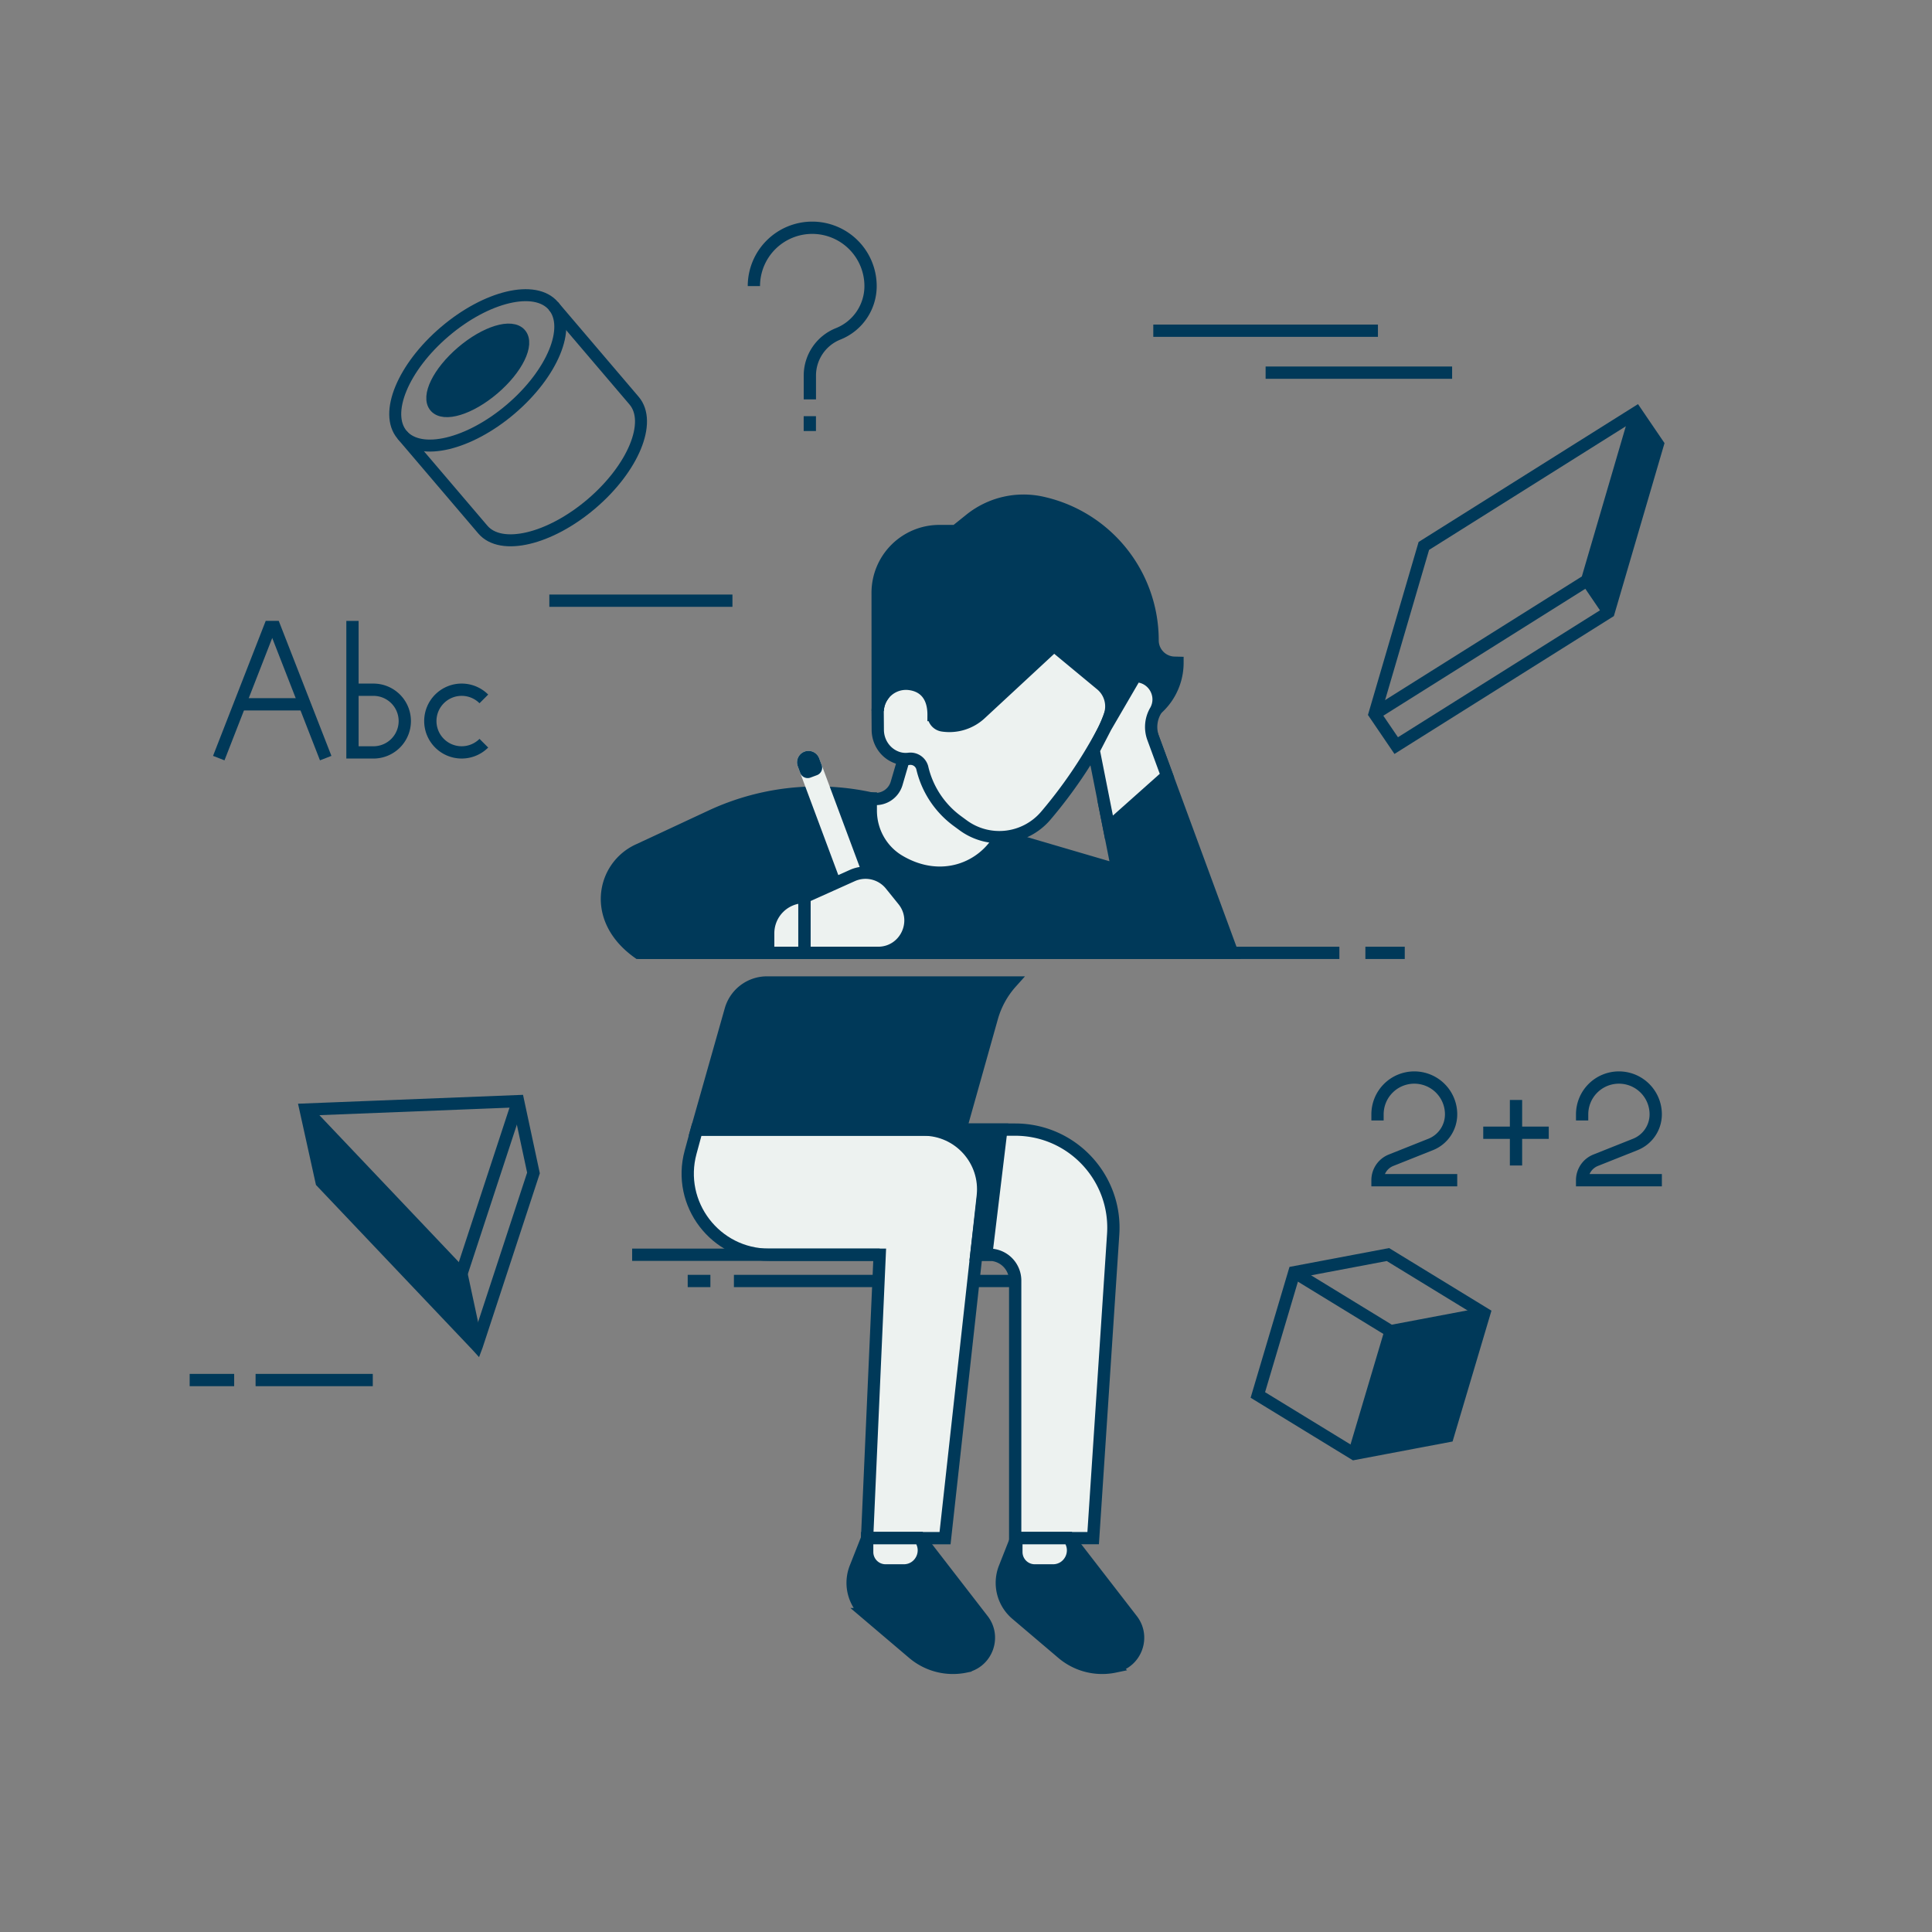 <svg xmlns="http://www.w3.org/2000/svg" data-name="kid studying" viewBox="0 0 3968.5 3968.5"><rect x="0" y="0" width="3968.5" height="3968.5" fill="#808080" stroke="none"/><path fill="#edf2f0" stroke="#003959" stroke-miterlimit="10" stroke-width="25.23" d="M2085.29,2320.32H1927.36v257h104.81a53.13,53.13,0,0,1,53.12,53.13v529h160.16l41.11-624.24C2294.22,2418.91,2201.9,2320.32,2085.29,2320.32Z"/><path fill="#edf2f0" stroke="#003959" stroke-miterlimit="10" stroke-width="25.23" d="M1896.77,2320.32H1431.21l-12.64,46.4c-28.89,106.09,51,210.63,160.94,210.63h227.42l-25.86,582.16h160.15l77.53-703C2026.76,2383.83,1969.87,2320.32,1896.77,2320.32Z"/><path fill="#003959" stroke="#003959" stroke-miterlimit="10" stroke-width="25.23" d="M1875.64,3395.9l-94.53-80.31a84.36,84.36,0,0,1-23.85-95.27l24-60.81H1889l129.68,167.7c27.29,35.29,8.21,87-35.47,96.09h0A126.36,126.36,0,0,1,1875.64,3395.9Z"/><path fill="#edf2f0" stroke="#003959" stroke-miterlimit="10" stroke-width="25.23" d="M1856.47,3225.75H1819a37.74,37.74,0,0,1-37.74-37.73v-28.51H1889C1909.86,3186.53,1890.61,3225.75,1856.47,3225.75Z"/><path fill="#003959" stroke="#003959" stroke-miterlimit="10" stroke-width="25.23" d="M2182.11,3395.9l-94.53-80.31a84.36,84.36,0,0,1-23.85-95.27l24-60.81h107.71l129.68,167.7c27.3,35.29,8.22,87-35.46,96.09h0A126.36,126.36,0,0,1,2182.11,3395.9Z"/><path fill="#edf2f0" stroke="#003959" stroke-miterlimit="10" stroke-width="25.23" d="M2162.93,3225.75h-37.47a37.73,37.73,0,0,1-37.73-37.73v-28.51h107.71C2216.33,3186.53,2197.08,3225.75,2162.93,3225.75Z"/><path fill="#003959" stroke="#003959" stroke-miterlimit="10" stroke-width="25.23" d="M1311.52,1957.25H2531.07L2358,1487.07l-90.95,157.52L2295.29,1787,2136,1740.31l-312.3-91.46a516,516,0,0,0-363,27.48l-150.1,69.94C1237.41,1780.37,1213.76,1888.29,1311.52,1957.25Z"/><path fill="#003959" stroke="#003959" stroke-miterlimit="10" stroke-width="25.23" d="M1500.88,2074.49l-69.67,245.83h541.6l64.67-229.91a182.1,182.1,0,0,1,39.71-72.32h-501.7A77.54,77.54,0,0,0,1500.88,2074.49Z"/><path fill="#edf2f0" stroke="#003959" stroke-miterlimit="10" stroke-width="25.23" d="M1841.7,1609.25,1874.87,1496l150.8,42.42-25.9,88.41a70.58,70.58,0,0,0,47.89,87.58l8.32,2.43c-35.45,67.11-123.1,102.36-208.87,51.61-36.44-21.56-58.43-61.11-58.43-103.44v-25h0A44.67,44.67,0,0,0,1841.7,1609.25Z"/><path fill="#edf2f0" d="M1785.75,1924.9a23.51,23.51,0,0,1-22-15.29l-125.4-336.36a23.5,23.5,0,0,1,44-16.42l125.4,336.36a23.5,23.5,0,0,1-22,31.71Z"/><path fill="#edf2f0" stroke="#003959" stroke-miterlimit="10" stroke-width="25.23" d="M1750.72,1798.43l-98.36,44.21v114.61h151.31c55.78,0,86.68-64.64,51.65-108l-25.74-31.9A66.38,66.38,0,0,0,1750.72,1798.43Z"/><path fill="#edf2f0" stroke="#003959" stroke-miterlimit="10" stroke-width="25.23" d="M1894.55,1577.72a188.54,188.54,0,0,0,71.7,108.58l12.12,8.91a125.43,125.43,0,0,0,170.12-20.13h0A969.83,969.83,0,0,0,2263.73,1506c89-166.42-27.15-368.56-215.72-375.87l-18.07-.7a206,206,0,0,0-215.74,187.52l-5,56.88a180.23,180.23,0,0,0,3.86,55.85,57.69,57.69,0,0,0-10.3,33.4l.28,36.27c.18,23.59,13.74,45.35,35.3,55a53.17,53.17,0,0,0,28.51,4.38,25.06,25.06,0,0,1,27.74,19.07"/><path fill="#003959" stroke="#003959" stroke-miterlimit="10" stroke-width="25.23" d="M2413.42,1361.29a45.9,45.9,0,0,1-45.89-45.89h0A289.54,289.54,0,0,0,2140,1032.47h0a174.88,174.88,0,0,0-146.85,34.33l-29.92,24h-33.65a126.84,126.84,0,0,0-126.83,126.91l.14,242.42a58.09,58.09,0,0,1,64.52-55.27c28.61,3.22,50.45,22.32,50.21,63.93a21.71,21.71,0,0,0,18.65,21.37h0a94,94,0,0,0,77.74-24l151-140,96.68,80.1a58,58,0,0,1,18,63.16h0l.07,0a262.22,262.22,0,0,1-13.75,32.36l62.93-19.19a126.69,126.69,0,0,0,89.72-121.17Z"/><path fill="#edf2f0" stroke="#003959" stroke-miterlimit="10" stroke-width="25.23" d="M1578,1842.64h74.39a0,0,0,0,1,0,0v40.22a74.39,74.39,0,0,1-74.39,74.39h0a0,0,0,0,1,0,0V1842.64A0,0,0,0,1,1578,1842.64Z" transform="rotate(180 1615.165 1899.945)"/><line x1="1128.37" x2="1504.51" y1="1233.86" y2="1233.86" fill="none" stroke="#003959" stroke-miterlimit="10" stroke-width="25.23"/><line x1="2368.96" x2="2830.4" y1="679.3" y2="679.3" fill="none" stroke="#003959" stroke-miterlimit="10" stroke-width="25.23"/><line x1="2599.68" x2="2982.78" y1="765.48" y2="765.48" fill="none" stroke="#003959" stroke-miterlimit="10" stroke-width="25.23"/><line x1="2751.2" x2="1311.52" y1="1957.25" y2="1957.25" fill="none" stroke="#003959" stroke-miterlimit="10" stroke-width="25.23"/><line x1="2885.49" x2="2804.61" y1="1957.25" y2="1957.25" fill="none" stroke="#003959" stroke-miterlimit="10" stroke-width="25.23"/><line x1="1806.93" x2="1298.48" y1="2577.35" y2="2577.35" fill="none" stroke="#003959" stroke-miterlimit="10" stroke-width="25.23"/><path fill="#003959" d="M1678.14,1592.23a16.33,16.33,0,0,0,9.59-21l-5.36-14.4a23.5,23.5,0,0,0-44,16.42l5.37,14.39a16.33,16.33,0,0,0,21,9.6Z"/><path fill="#edf2f0" stroke="#003959" stroke-miterlimit="10" stroke-width="25.23" d="M2271.27,1493.28l60.8-104.4h0c36.73,0,59.68,39.76,41.32,71.56h0a65.65,65.65,0,0,0-4.75,55.49l28.44,77.26-119.16,106.12L2246.54,1541Z"/><line x1="1459.21" x2="1412.62" y1="2631.26" y2="2631.26" fill="none" stroke="#003959" stroke-miterlimit="10" stroke-width="25.23"/><line x1="1806.93" x2="1507.53" y1="2631.26" y2="2631.26" fill="none" stroke="#003959" stroke-miterlimit="10" stroke-width="25.23"/><line x1="2085.29" x2="1999.48" y1="2631.26" y2="2631.26" fill="none" stroke="#003959" stroke-miterlimit="10" stroke-width="25.23"/><ellipse cx="981.38" cy="760.87" fill="none" stroke="#003959" stroke-miterlimit="10" stroke-width="24.61" rx="204.12" ry="104.47" transform="rotate(-40.44 981.273 760.84)"/><ellipse cx="981.38" cy="760.87" fill="#003959" stroke="#003959" stroke-miterlimit="10" stroke-width="24.61" rx="115.09" ry="49.96" transform="rotate(-40.44 981.273 760.84)"/><path fill="none" stroke="#003959" stroke-miterlimit="10" stroke-width="24.61" d="M1136.75,628.48,1302.5,823c37.43,43.91-1.8,138.79-87.6,211.91s-185.7,96.79-223.13,52.88L826,893.27"/><polygon fill="none" stroke="#003959" stroke-miterlimit="10" stroke-width="25.23" points="2867.95 1531.51 3304.26 1257.35 3405.29 912.35 3361.01 847.25 2924.69 1121.41 2823.66 1466.41 2867.95 1531.51"/><polyline fill="none" stroke="#003959" stroke-miterlimit="10" stroke-width="25.23" points="3361.01 847.25 3259.98 1192.26 2823.66 1466.41"/><line x1="3259.98" x2="3304.26" y1="1192.26" y2="1257.35" fill="none" stroke="#003959" stroke-miterlimit="10" stroke-width="25.23"/><polygon fill="#003959" points="3259.98 1192.26 3304.26 1257.35 3405.29 912.35 3361.01 847.25 3259.98 1192.26"/><polygon fill="none" stroke="#003959" stroke-miterlimit="10" stroke-width="25.23" points="979.35 2763.72 660.58 2427.82 627.74 2279.14 1064.23 2261.9 1095.81 2409.39 979.49 2763.8 979.47 2763.85 979.35 2763.72"/><polygon fill="#003959" points="660.58 2427.82 979.52 2763.9 947.86 2616.46 627.74 2279.14 660.58 2427.82"/><line x1="947.86" x2="1064.23" y1="2616.46" y2="2261.9" fill="none" stroke="#003959" stroke-miterlimit="10" stroke-width="25.23"/><polyline fill="none" stroke="#003959" stroke-miterlimit="10" stroke-width="25.23" points="979.52 2763.9 947.86 2616.46 627.74 2279.14"/><polygon fill="none" stroke="#003959" stroke-miterlimit="10" stroke-width="25.23" points="2583.72 2865.38 2781.51 2986.39 2973.8 2950.02 3048.72 2697.95 2850.93 2576.95 2658.63 2613.31 2583.72 2865.38"/><polyline fill="none" stroke="#003959" stroke-miterlimit="10" stroke-width="25.23" points="3048.72 2697.95 2856.42 2734.32 2658.63 2613.31"/><line x1="2856.42" x2="2781.51" y1="2734.32" y2="2986.39" fill="none" stroke="#003959" stroke-miterlimit="10" stroke-width="25.23"/><polygon fill="#003959" points="2781.51 2986.39 2973.8 2950.02 3048.72 2697.95 2856.42 2734.32 2781.51 2986.39"/><path fill="#003959" stroke="#003959" stroke-miterlimit="10" stroke-width="25.23" d="M1927.36,2320.32h129.48l-31,257h-20.42l15.49-132.25a106.88,106.88,0,0,0-60.36-109Z"/><path fill="none" stroke="#003959" stroke-miterlimit="10" stroke-width="25.23" d="M993.87,1526.61a64.38,64.38,0,1,1,0-91"/><line x1="614.19" x2="504.18" y1="1446.71" y2="1446.71" fill="none" stroke="#003959" stroke-linecap="square" stroke-miterlimit="10" stroke-width="25.23"/><polyline fill="none" stroke="#003959" stroke-linecap="square" stroke-miterlimit="10" stroke-width="25.23" points="664.42 1545.47 563.95 1287.95 554.41 1287.95 453.94 1545.47"/><path fill="none" stroke="#003959" stroke-linecap="square" stroke-miterlimit="10" stroke-width="25.23" d="M724,1288v257.52h43.09a64.38,64.38,0,0,0,64.39-64.38h0a64.38,64.38,0,0,0-64.39-64.38H724"/><path fill="none" stroke="#003959" stroke-linecap="square" stroke-miterlimit="10" stroke-width="25.23" d="M2829.53,2288.93a75.58,75.58,0,0,1,75.58-75.58h0a75.58,75.58,0,0,1,75.58,75.58h0a66.61,66.61,0,0,1-42,61.89l-81.37,32.41a44.16,44.16,0,0,0-27.81,41h151.16"/><path fill="none" stroke="#003959" stroke-linecap="square" stroke-miterlimit="10" stroke-width="25.23" d="M3249.84,2288.93a75.58,75.58,0,0,1,75.58-75.58h0a75.58,75.58,0,0,1,75.58,75.58h0a66.61,66.61,0,0,1-42,61.89l-81.38,32.41a44.16,44.16,0,0,0-27.81,41H3401"/><line x1="3114.02" x2="3114.02" y1="2272.04" y2="2381.42" fill="none" stroke="#003959" stroke-linecap="square" stroke-miterlimit="10" stroke-width="25.23"/><line x1="3059.33" x2="3168.7" y1="2326.73" y2="2326.73" fill="none" stroke="#003959" stroke-linecap="square" stroke-miterlimit="10" stroke-width="25.23"/><line x1="1663.46" x2="1663.45" y1="854.9" y2="885.34" fill="none" stroke="#003959" stroke-miterlimit="10" stroke-width="25.23"/><path fill="none" stroke="#003959" stroke-miterlimit="10" stroke-width="25.23" d="M1548.56,587.65a119.82,119.82,0,0,1,119.82-119.82h0A119.82,119.82,0,0,1,1788.2,587.65h0a105.61,105.61,0,0,1-66.54,98.12h0a92.28,92.28,0,0,0-58.14,85.65l0,49"/><line x1="525" x2="765.73" y1="2834.72" y2="2834.72" fill="none" stroke="#003959" stroke-miterlimit="10" stroke-width="25.23"/><line x1="389.59" x2="481" y1="2834.72" y2="2834.72" fill="none" stroke="#003959" stroke-miterlimit="10" stroke-width="25.23"/></svg>